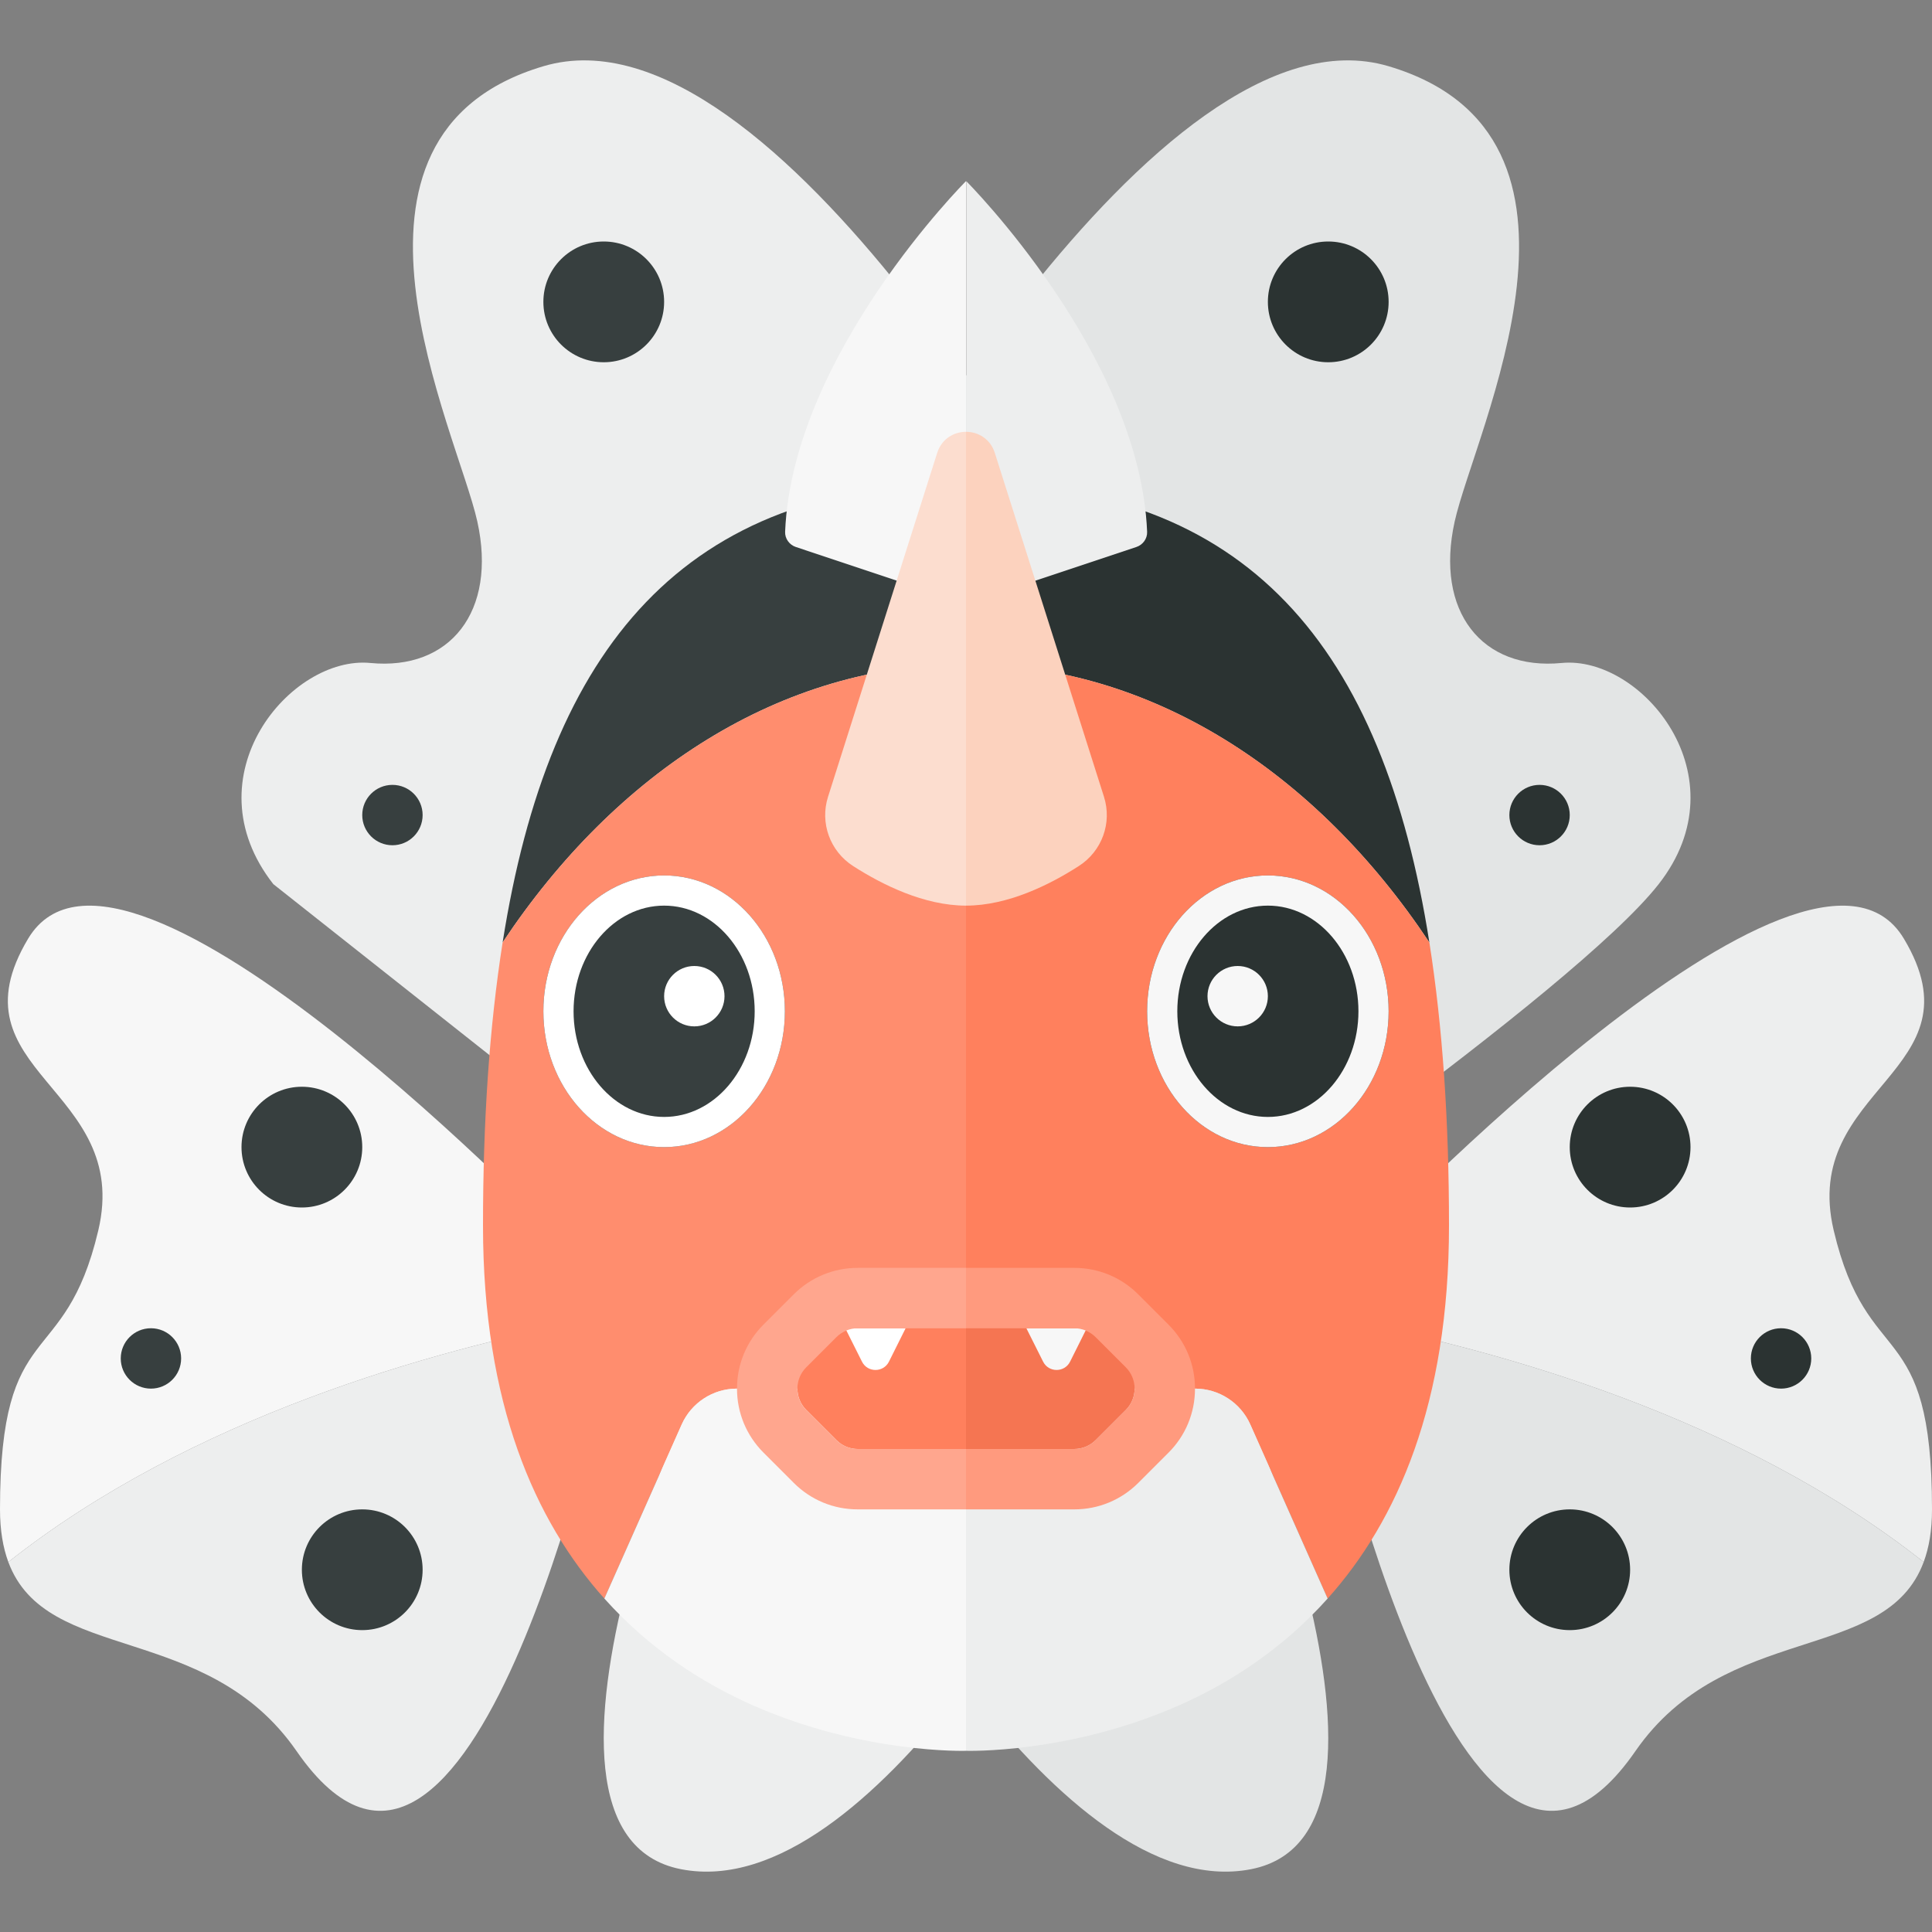 <svg xmlns="http://www.w3.org/2000/svg" width="32" height="32" viewBox="0 0 32 32"><rect x="0" y="0" width="32" height="32" fill="#808080" stroke="none"/><g><path d="M18 24.821s-3.526 6.761-6.72 6.139c-3.194-.623.595-8.96.595-8.96l6.125 2.821zM18 9.405s-5.127-9.458-9-8.308-1.424 6.05-1.094 7.541-.453 2.471-1.772 2.343c-1.318-.128-3.008 1.874-1.607 3.663l8.158 6.453 5.315-11.692z" fill="#EDEEEE"/><path d="M0 25c0-3.25 1.067-2.245 1.628-4.62.561-2.375-2.484-2.625-1.162-4.833 1.574-2.629 8.933 5.083 8.933 5.083l.331 1.239c-2.557.493-6.557 1.603-9.592 4.003-.088-.239-.138-.524-.138-.872z" fill="#F7F7F7"/><path d="M4.913 29.005c-1.495-2.16-4.145-1.434-4.775-3.133 3.035-2.4 7.035-3.51 9.592-4.003l.27 1.011s-2.214 10.277-5.087 6.125z" fill="#EDEEEE"/><circle cx="5" cy="19" r="1" fill="#373F3F"/><circle cx="6" cy="26" r="1" fill="#373F3F"/><circle cx="2.5" cy="22.5" r=".5" fill="#373F3F"/><path d="M14 24.821s3.526 6.761 6.72 6.139c3.194-.622-.595-8.96-.595-8.96l-6.125 2.821zM14 9.405s5.127-9.458 9-8.308 1.424 6.05 1.094 7.541c-.33 1.491.453 2.471 1.772 2.343 1.318-.128 3.008 1.874 1.607 3.663-1.401 1.789-8.158 6.453-8.158 6.453l-5.315-11.692z" fill="#E3E5E5"/><path d="M32 25c0-3.25-1.067-2.245-1.628-4.62-.561-2.375 2.484-2.625 1.162-4.833-1.574-2.629-8.933 5.083-8.933 5.083l-.331 1.239c2.557.493 6.557 1.603 9.592 4.003.089-.239.138-.524.138-.872z" fill="#EDEEEE"/><path d="M27.087 29.005c1.495-2.16 4.145-1.434 4.775-3.133-3.035-2.4-7.035-3.51-9.592-4.003l-.27 1.011s2.214 10.277 5.087 6.125z" fill="#E3E5E5"/><path d="M16 11v-3c4.667 0 6.907 2.728 7.675 7.61-1.874-2.821-4.613-4.61-7.675-4.61z" fill="#2B3332"/><path d="M21.99 26.477l-1.281-2.883c-.161-.361-.519-.594-.914-.594h-3.795v-12c3.062 0 5.801 1.789 7.675 4.61.219 1.395.325 2.955.325 4.69 0 2.949-.858 4.891-2.01 6.177z" fill="#FF805D"/><path d="M21.99 26.477c-.748.835-1.618 1.396-2.461 1.769-1.831.808-3.529.753-3.529.753v-5.999h3.795c.395 0 .753.233.914.594l1.281 2.883z" fill="#EDEEEE"/><ellipse cx="21" cy="16.75" rx="2" ry="2.25" fill="#2B3332"/><path d="M21 14.5c-1.105 0-2 1.007-2 2.25s.895 2.25 2 2.25 2-1.007 2-2.25-.895-2.25-2-2.25zm0 4c-.827 0-1.5-.785-1.5-1.75s.673-1.75 1.5-1.75 1.5.785 1.5 1.75-.673 1.75-1.5 1.75z" fill="#F7F7F7"/><circle cx="20.5" cy="16.5" r=".5" fill="#F7F7F7"/><path d="M16 11v-3c-4.667 0-6.907 2.728-7.675 7.61 1.874-2.821 4.613-4.61 7.675-4.61z" fill="#373F3F"/><path d="M10.01 26.477l1.281-2.883c.161-.361.519-.594.914-.594h3.795v-12c-3.062 0-5.801 1.789-7.675 4.61-.219 1.395-.325 2.955-.325 4.69 0 2.949.858 4.891 2.01 6.177z" fill="#FF8D6E"/><path d="M10.01 26.477c.748.835 1.618 1.396 2.461 1.769 1.831.808 3.529.753 3.529.753v-5.999h-3.795c-.395 0-.753.233-.914.594l-1.281 2.883z" fill="#F7F7F7"/><ellipse cx="11" cy="16.75" rx="2" ry="2.25" fill="#373F3F"/><path d="M11 14.5c-1.105 0-2 1.007-2 2.25s.895 2.25 2 2.25 2-1.007 2-2.25-.895-2.25-2-2.25zm0 4c-.827 0-1.5-.785-1.5-1.75s.673-1.75 1.5-1.75 1.5.785 1.5 1.75-.673 1.75-1.5 1.75z" fill="#fff"/><circle cx="11.5" cy="16.5" r=".5" fill="#fff"/><path d="M16 10v-7s-2.874 2.874-2.996 5.808c-.005.113.071.217.178.252l2.818.94z" fill="#F7F7F7"/><path d="M16.004 10v-7s2.874 2.874 2.996 5.808c.005.113-.071.217-.178.252l-2.818.94z" fill="#EDEEEE"/><circle cx="27" cy="19" r="1" fill="#2B3332"/><circle cx="22" cy="5" r="1" fill="#2B3332"/><circle cx="10" cy="5" r="1" fill="#373F3F"/><circle cx="26" cy="26" r="1" fill="#2B3332"/><circle cx="29.5" cy="22.5" r=".5" fill="#2B3332"/><circle cx="25.5" cy="13.5" r=".5" fill="#2B3332"/><circle cx="6.5" cy="13.5" r=".5" fill="#373F3F"/><path d="M13.854 22.146l-.5.5c-.195.195-.195.512 0 .707l.5.5c.093.094.221.147.353.147h1.793v-2h-1.793c-.132 0-.26.053-.353.146z" fill="#FF805D"/><path d="M17.793 24c.133 0 .26-.053.354-.146l.5-.5c.195-.195.195-.512 0-.707l-.5-.5c-.094-.094-.222-.147-.354-.147h-1.793v2h1.793z" fill="#F57552"/><path d="M17 22h1l-.276.553c-.092.184-.355.184-.447 0l-.277-.553z" fill="#F7F7F7"/><path d="M14 22h1l-.276.553c-.092.184-.355.184-.447 0l-.277-.553z" fill="#fff"/><path d="M14.207 24c-.133 0-.26-.053-.354-.146l-.5-.5c-.195-.195-.195-.512 0-.707l.5-.5c.094-.094.222-.147.354-.147h1.793v-1h-1.793c-.401 0-.777.156-1.061.439l-.5.5c-.283.283-.439.66-.439 1.061 0 .401.156.777.44 1.061l.5.5c.283.283.659.439 1.06.439h1.793v-1h-1.793z" fill="#FFA68E"/><path d="M18.854 24.561l.5-.5c.283-.283.439-.66.439-1.061 0-.401-.156-.777-.44-1.061l-.5-.5c-.283-.283-.659-.439-1.06-.439h-1.793v1h1.793c.133 0 .26.053.354.146l.5.5c.195.195.195.512 0 .707l-.5.5c-.094.094-.222.147-.354.147h-1.793v1h1.793c.401 0 .777-.156 1.061-.439z" fill="#FF9A7E"/><path d="M16.477 7.501c-.074-.232-.276-.349-.477-.349v7.848c.694 0 1.389-.347 1.869-.656.383-.246.554-.714.416-1.148l-1.808-5.695z" fill="#FCD2BE"/><path d="M15.523 7.501l-1.808 5.696c-.138.434.033.902.416 1.148.48.308 1.175.655 1.869.655v-7.848c-.201 0-.403.117-.477.349z" fill="#FCDDCF"/></g></svg>